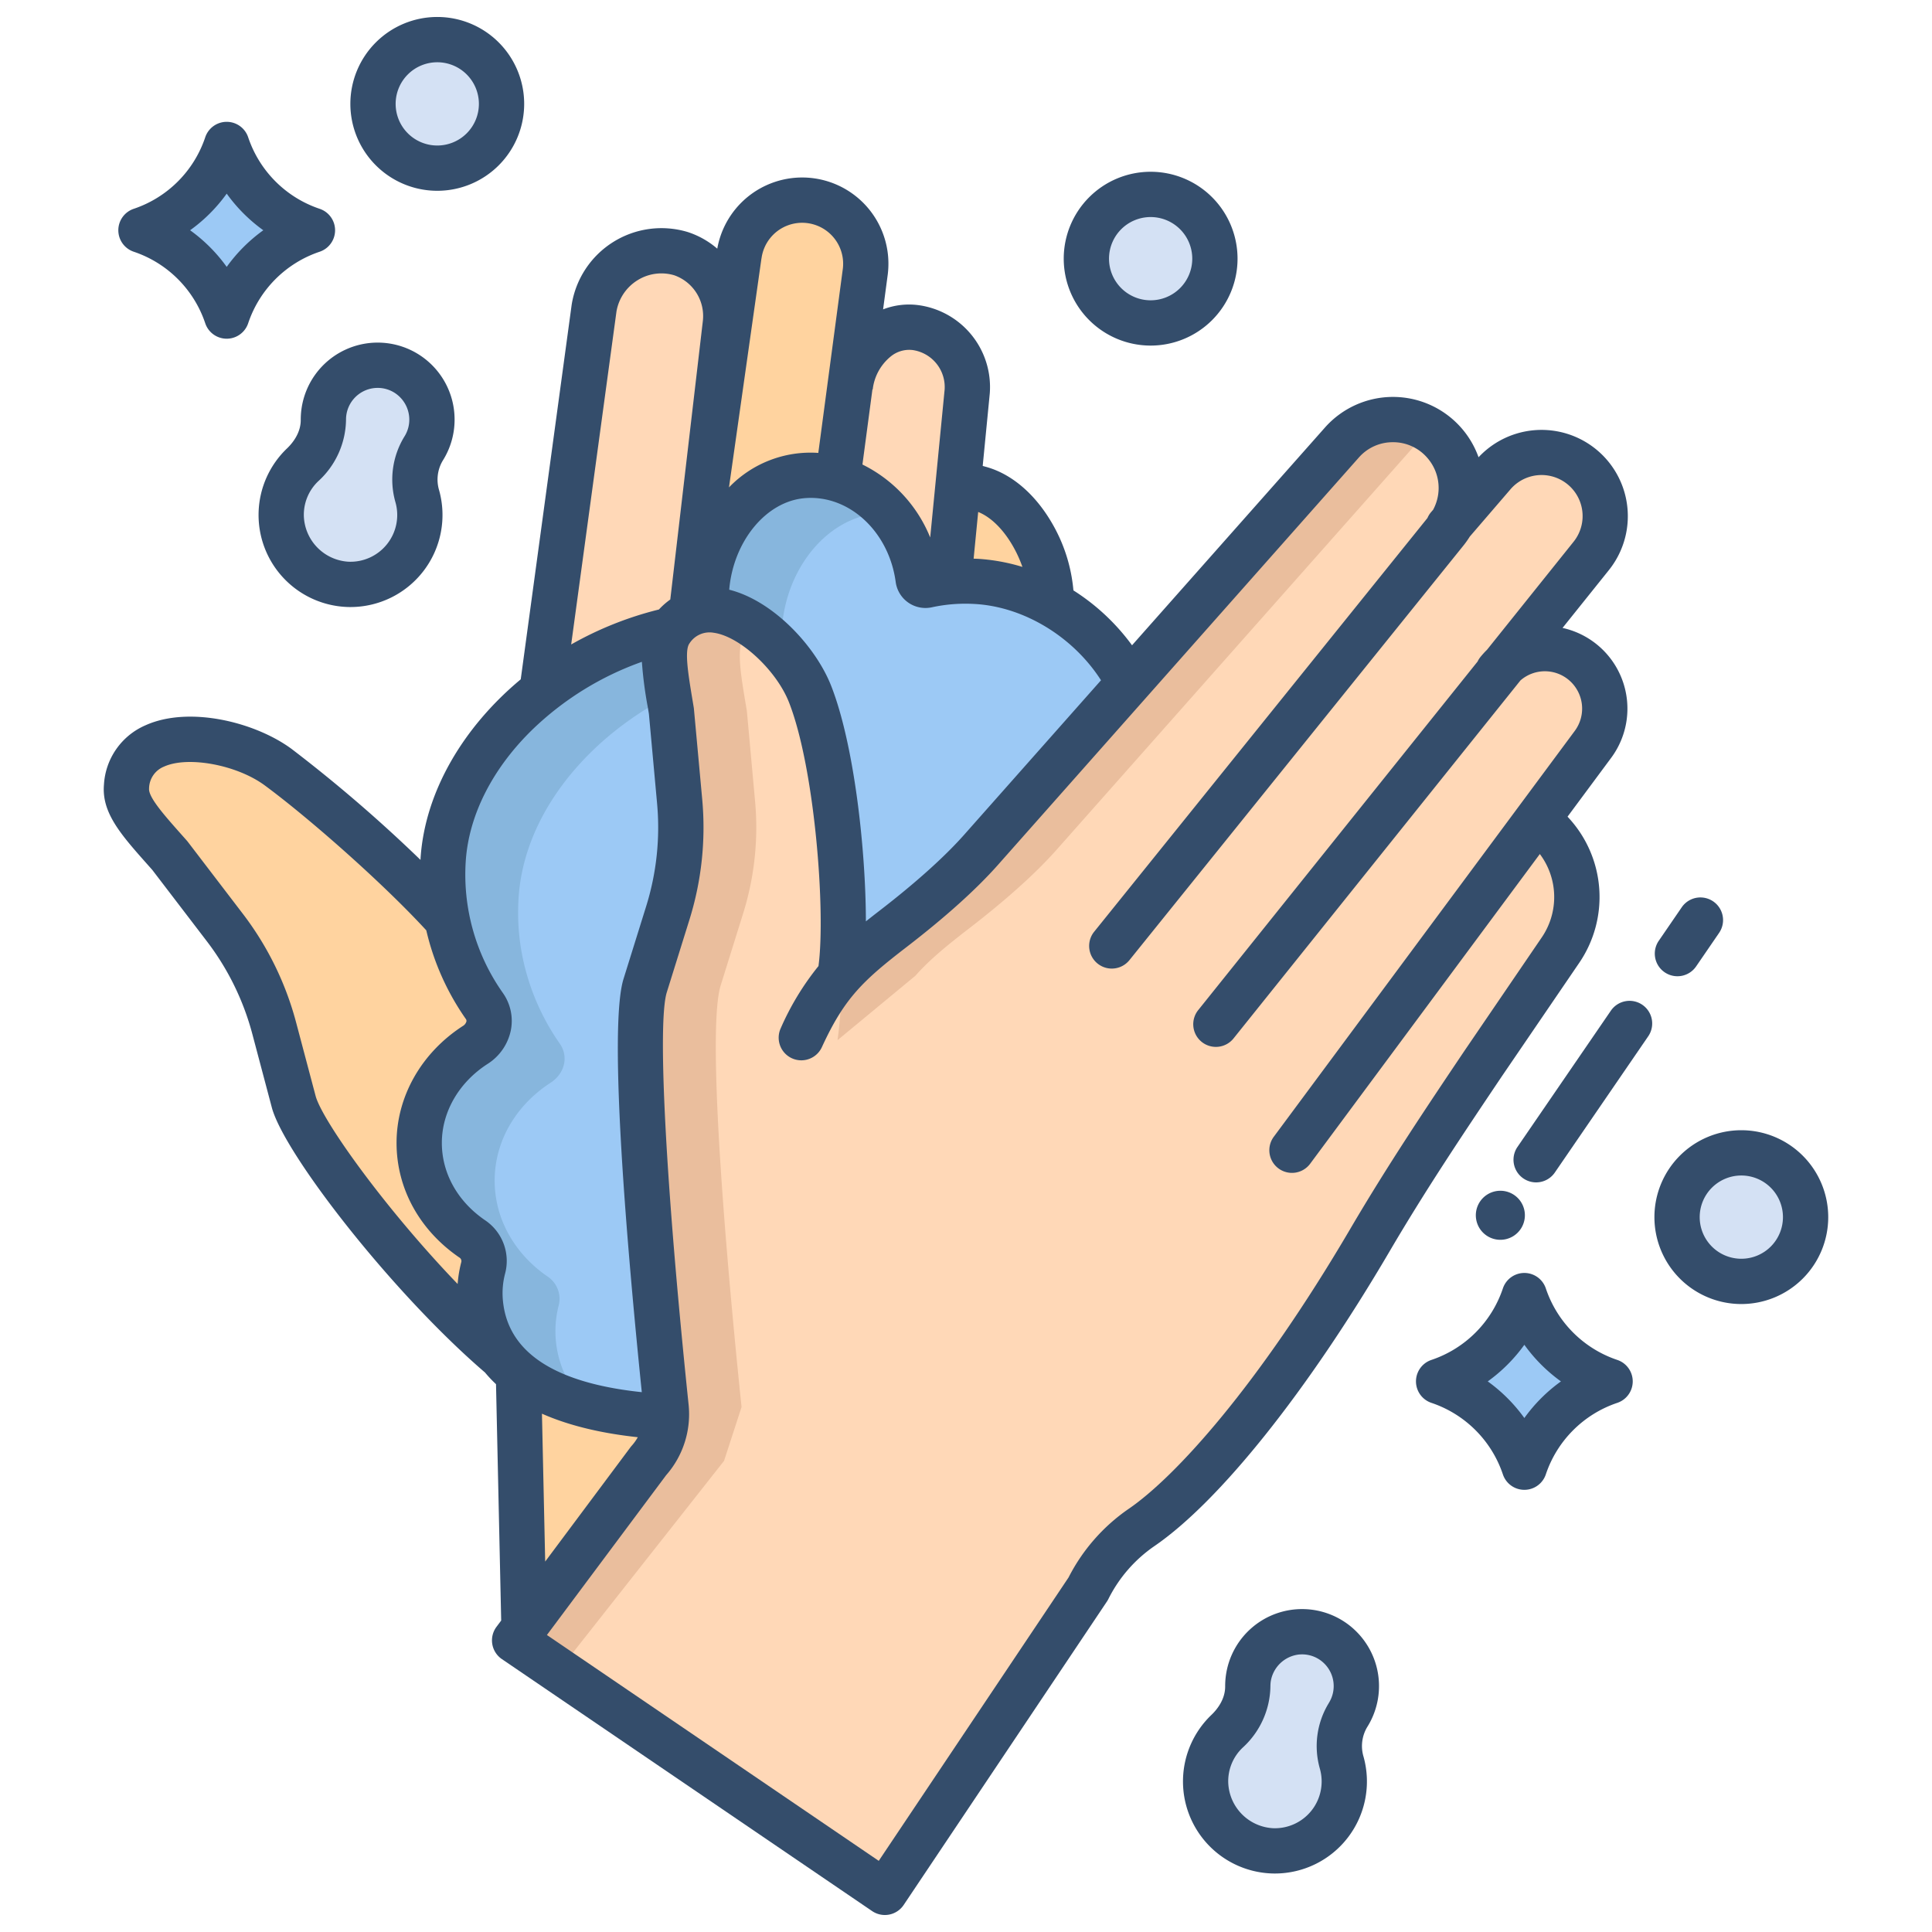 <svg id="Layer_1" height="512" viewBox="0 0 512 512" width="512" xmlns="http://www.w3.org/2000/svg" data-name="Layer 1"><path d="m461.5 305.52a17.03 17.03 0 1 1 -17.01 17.03 17.018 17.018 0 0 1 17.01-17.03z" fill="#d4e1f4"/><path d="m412.65 357.4a35.664 35.664 0 0 0 14.04 8.68 35.959 35.959 0 0 0 -22.72 22.74 35.974 35.974 0 0 0 -22.72-22.74 35.929 35.929 0 0 0 22.72-22.73 36 36 0 0 0 8.68 14.05z" fill="#9cc9f5"/><path d="m359.45 446.83a14.3 14.3 0 0 1 -2.23 7.69 15.862 15.862 0 0 0 -1.64 12.68 18.371 18.371 0 1 1 -30.39-8.41 16.537 16.537 0 0 0 5.49-11.9 15.292 15.292 0 0 1 .13-2.01 14.385 14.385 0 0 1 28.64 1.95z" fill="#d4e1f4"/><path d="m304.9 51.52a17.03 17.03 0 1 1 -17.01 17.03 17.018 17.018 0 0 1 17.01-17.03z" fill="#d4e1f4"/><path d="m259.023 129.75-5.64-1.55-.1-.01-3.2 33.06 27.76-1.07.06-.1c.43-11.61-7.69-27.25-18.88-30.33z" fill="#ffd39f"/><path d="m242.017 86.81a12.83 12.83 0 0 0 -1.74-.12c-8.05 0-14.62 7.59-15.54 15.87l-.08-.01-7.97 57.89-.02.06 33.5.5 3.2-33.06 2.36-24.16a15.89 15.89 0 0 0 -13.71-16.97z" fill="#ffd8b7"/><path d="m214.451 53.23a16.98 16.98 0 0 0 -19.444 14.18l-12.757 99.14 34.289-.05 12.182-94.66a16.908 16.908 0 0 0 -14.27-18.61z" fill="#ffd39f"/><path d="m180.8 71.33c-.1-.03-.2-.07-.3-.1a18.072 18.072 0 0 0 -23.06 14.42l-13.82 101.55 39.63-20.65 9.07-78.05a17.379 17.379 0 0 0 -11.52-17.17z" fill="#ffd8b7"/><path d="m176.6 375.46a18.427 18.427 0 0 1 -4.72 11.68l-32.81 43.97-.22-.16-1.46-66.93c7.43 6.01 19.7 10.4 39.21 11.44z" fill="#ffd39f"/><path d="m118.41 243.26-.26.05c-11.72-12.93-32.44-31.17-44.44-40.01-12.19-8.98-38.71-12.42-40.18 5.18-.44 5.21 4.39 10.25 11.47 18.24l14.54 19.02a76.518 76.518 0 0 1 13.15 26.81l5.16 19.48c2.79 10.11 30.18 46.38 55.16 67.63l41.29-14.48z" fill="#ffd39f"/><path d="m115.85 10.5a17.03 17.03 0 1 1 -17.01 17.03 17.011 17.011 0 0 1 17.01-17.03z" fill="#d4e1f4"/><path d="m114.47 111.21a14.373 14.373 0 0 1 -2.22 7.68 15.825 15.825 0 0 0 -1.65 12.68 18.373 18.373 0 1 1 -30.39-8.4 16.577 16.577 0 0 0 5.49-11.91 15.292 15.292 0 0 1 .13-2.01 14.385 14.385 0 0 1 28.64 1.96z" fill="#d4e1f4"/><path d="m68.76 52.34a35.966 35.966 0 0 0 14.04 8.68 35.959 35.959 0 0 0 -22.72 22.74 35.974 35.974 0 0 0 -22.72-22.74 35.929 35.929 0 0 0 22.72-22.73 36 36 0 0 0 8.68 14.05z" fill="#9cc9f5"/><path d="m278.51 159.93a46.589 46.589 0 0 0 -19.52-5.84 49.27 49.27 0 0 0 -7.6.11 47.3 47.3 0 0 0 -5.74.89 1.956 1.956 0 0 1 -2.33-1.66c-1.76-13-10.41-23.31-21.35-26.46a25.123 25.123 0 0 0 -8.97-.95c-15.57 1.16-27.04 18.13-25.76 35.61 10.56-.6 23.28 11.7 27.45 22.33 7.59 19.37 10.46 60.44 7.89 74.61l.01.01c3.69-4.17 8.1-7.81 14.08-12.42 8.66-6.67 17.19-14.02 23.34-20.97l39.13-44.17a51.025 51.025 0 0 0 -20.63-21.09z" fill="#9cc9f5"/><path d="m180.1 212.3-2.17-23.86c-.99-5.98-1.87-10.77-1.87-14.56 0-2.88.51-5.19 1.87-6.99a86.956 86.956 0 0 0 -34.31 16.31c-14.62 11.43-24.98 27.26-26.17 44.47a59.3 59.3 0 0 0 .96 15.59 61.466 61.466 0 0 0 9.94 23.32c2.42 3.48 1.27 7.96-2.44 10.36-8.98 5.81-14.82 15.26-14.82 25.94 0 10.35 5.49 19.55 14.01 25.4a7.09 7.09 0 0 1 2.96 7.67 27.4 27.4 0 0 0 4.95 23.71 27.8 27.8 0 0 0 4.38 4.36c7.43 6.01 19.7 10.4 39.21 11.44l-5.64-114.22 6-19.24a76.343 76.343 0 0 0 3.14-29.7z" fill="#9cc9f5"/><path d="m419.58 175.59a15.863 15.863 0 0 0 -21.02.6l23.09-28.81a16.876 16.876 0 0 0 -25.93-21.6l-10.98 12.76a18.117 18.117 0 0 0 -29.14-21.25l-56.46 63.73-39.13 44.17c-6.15 6.95-14.68 14.3-23.34 20.97-5.98 4.61-10.39 8.25-14.08 12.42l-.01-.01c2.57-14.17-.3-55.24-7.89-74.61-4.17-10.63-16.89-22.93-27.45-22.33a12.018 12.018 0 0 0 -3.99.92 13.154 13.154 0 0 0 -5.32 4.34c-1.36 1.8-1.87 4.11-1.87 6.99 0 3.79.88 8.58 1.87 14.56l2.17 23.86a76.343 76.343 0 0 1 -3.14 29.7l-6 19.24c-4.14 13.75 2.99 86.94 5.56 111.64l-4.64 14.26-32.81 43.97-2.69 3.61 98.12 66.78 53.87-80.42a43.124 43.124 0 0 1 14.17-16.3c13.41-9.2 35.67-33.81 60.48-76.09 9.76-16.64 19.58-31.28 30.04-46.84l20.45-30a25.091 25.091 0 0 0 -2.19-31.02l-3.67-4.01 14.5-19.55a15.912 15.912 0 0 0 -2.57-21.68z" fill="#ffd8b7"/><path d="m221.953 275.653 20.637-17.073c3.69-4.17 8.1-7.81 14.08-12.42 8.66-6.67 17.19-14.02 23.34-20.97l39.13-44.17 56.46-63.73a18.154 18.154 0 0 1 3.544-3.061 18.075 18.075 0 0 0 -23.544 3.061l-56.46 63.73-39.13 44.17c-4.526 5.114-30.97 27.526-37.177 32.643a99.338 99.338 0 0 1 -.88 17.82z" fill="#eabe9d"/><path d="m196.96 242a76.343 76.343 0 0 0 3.14-29.7l-2.17-23.86c-.99-5.98-1.87-10.77-1.87-14.56 0-2.88.51-5.19 1.87-6.99a15.9 15.9 0 0 1 1.232-1.454c-3.914-2.516-8.062-4.025-11.922-3.806a12.018 12.018 0 0 0 -3.99.92 13.154 13.154 0 0 0 -5.32 4.34c-1.36 1.8-1.87 4.11-1.87 6.99 0 3.79.88 8.58 1.87 14.56l2.17 23.86a76.343 76.343 0 0 1 -3.14 29.7l-6 19.24c-4.14 13.75 2.99 86.94 5.56 111.64l-4.64 14.26-35.5 47.58 11.72 7.98 43.78-55.56 4.64-14.26c-2.57-24.7-9.7-97.89-5.56-111.64z" fill="#eabe9d"/><path d="m221.97 126.97a25.123 25.123 0 0 0 -8.97-.95c-15.57 1.16-27.04 18.13-25.76 35.61 7.327-.416 15.691 5.379 21.52 12.516l-1.52-2.516c-1.28-17.48 10.19-34.45 25.76-35.61a25.243 25.243 0 0 1 2.62-.047 28.426 28.426 0 0 0 -13.65-9.003z" fill="#87b6dd"/><path d="m143.62 183.2c-14.62 11.43-24.98 27.26-26.17 44.47a59.3 59.3 0 0 0 .96 15.59 61.466 61.466 0 0 0 9.94 23.32c2.42 3.48 1.27 7.96-2.44 10.36-8.98 5.81-14.82 15.26-14.82 25.94 0 10.35 5.49 19.55 14.01 25.4a7.09 7.09 0 0 1 2.96 7.67 27.4 27.4 0 0 0 4.95 23.71 27.8 27.8 0 0 0 4.38 4.36c4.3 3.479 10.238 6.409 18.248 8.467a26.866 26.866 0 0 1 -2.628-2.827 27.4 27.4 0 0 1 -4.95-23.71 7.09 7.09 0 0 0 -2.96-7.67c-8.52-5.85-14.01-15.05-14.01-25.4 0-10.68 5.84-20.13 14.82-25.94 3.71-2.4 4.86-6.88 2.44-10.36a61.466 61.466 0 0 1 -9.94-23.32 59.3 59.3 0 0 1 -.96-15.59c1.19-17.21 11.55-33.04 26.17-44.47a87.577 87.577 0 0 1 13.646-8.748 69.423 69.423 0 0 1 -1.206-10.572c0-2.88.51-5.19 1.87-6.99a86.956 86.956 0 0 0 -34.31 16.31z" fill="#87b6dd"/><g fill="#344d6b"><path d="m418.465 255.232a30.956 30.956 0 0 0 -2.715-38.439l-.334-.367 11.552-15.578a21.9 21.9 0 0 0 -12.877-34.442l12.242-15.275a22.86 22.86 0 0 0 -34.5-29.954 24.089 24.089 0 0 0 -22.58-15.988h-.1a24.1 24.1 0 0 0 -18.033 8.12l-51.12 57.697a57.053 57.053 0 0 0 -15.533-14.545 42.763 42.763 0 0 0 -5.8-18.033c-4.485-7.637-10.657-12.862-17.377-14.711l-.863-.238 1.865-19.111c0-.042.008-.084.011-.125a21.907 21.907 0 0 0 -18.903-23.376 19.019 19.019 0 0 0 -9.37 1.12l1.247-9.357c0-.037.009-.073.013-.11a22.855 22.855 0 0 0 -45.207-6.62 22.712 22.712 0 0 0 -7.3-4.232l-.37-.128c-.062-.021-.125-.041-.188-.059a24.1 24.1 0 0 0 -30.713 19.189c-.009.056-.017.111-.025.166l-13.487 99.191c-15.207 12.667-25.319 29.687-26.534 47.225-.015.21-.018.42-.03.63a386.294 386.294 0 0 0 -34.172-29.417c-9.626-7.091-27.183-11.489-38.763-6.231a18.265 18.265 0 0 0 -10.955 15.752c-.62 7.432 4.515 13.211 11.622 21.209l1.194 1.346 14.409 18.845a70.022 70.022 0 0 1 12.116 24.7l5.181 19.534c3.38 12.259 31.737 48.862 56.463 70.107a33.425 33.425 0 0 0 2.917 3.092l1.371 62.639-1.248 1.672a6 6 0 0 0 1.434 8.548l98.117 66.778a6 6 0 0 0 8.361-1.621l53.868-80.424a5.767 5.767 0 0 0 .383-.659 37.174 37.174 0 0 1 12.2-14.024c17.281-11.853 40.557-41.015 62.263-78.01 9.791-16.686 19.531-31.182 29.82-46.5zm-159.236-119.555c5.105 2.046 9.471 8.151 11.723 14.559a51.111 51.111 0 0 0 -11.579-2.131c-.451-.029-.9-.035-1.352-.053zm-.628 24.4c13.009.838 25.875 8.8 33.18 20.2l-36.258 40.928c-5.211 5.883-13 12.869-22.517 20.2-1.24.955-2.407 1.87-3.537 2.77-.031-19.1-3.1-46.859-9.2-62.416-4.085-10.417-15.284-22.532-27.019-25.481 1.065-12.678 9.678-23.5 20.19-24.277 11.629-.86 22.13 8.9 23.927 22.226a7.958 7.958 0 0 0 9.566 6.716 41.854 41.854 0 0 1 11.667-.862zm-27.4-56.869.077.009a13.214 13.214 0 0 1 4.734-8.715 7.733 7.733 0 0 1 5.788-1.742 9.9 9.9 0 0 1 8.534 10.512l-3.822 39.164a37.041 37.041 0 0 0 -17.957-19.336zm-29.429-34.57c.023-.112.044-.225.061-.339a10.864 10.864 0 0 1 21.542 2.808l-6.516 48.92a29.963 29.963 0 0 0 -23.67 9.136zm-38.4 13.91a12.136 12.136 0 0 1 5.528-8.248 11.937 11.937 0 0 1 9.774-1.352l.14.049a11.447 11.447 0 0 1 7.443 12.114l-8.624 73.763a19.6 19.6 0 0 0 -3.013 2.649 91.822 91.822 0 0 0 -23.252 9.268zm-41.111 251.864a32.319 32.319 0 0 0 -.981 5.858c-19.177-19.94-35.821-43.228-37.626-49.779l-5.166-19.477a81.964 81.964 0 0 0 -14.183-28.914l-14.541-19.022c-.088-.115-.179-.226-.275-.334l-1.349-1.519c-4.539-5.109-8.826-9.934-8.634-12.241a6.326 6.326 0 0 1 3.959-5.824c6.342-2.879 19.309-.467 26.683 4.966 11.409 8.406 31.092 25.661 42.824 38.426a67.589 67.589 0 0 0 10.45 23.448.857.857 0 0 1 .181.712 2.055 2.055 0 0 1 -.954 1.193c-10.994 7.117-17.558 18.7-17.558 30.976 0 12.039 6.053 23.1 16.608 30.351a1.112 1.112 0 0 1 .562 1.18zm11.012 10.215a20.519 20.519 0 0 1 .59-7.148 13 13 0 0 0 -5.37-14.142c-7.246-4.977-11.4-12.434-11.4-20.459 0-8.192 4.515-16.007 12.079-20.9a13.846 13.846 0 0 0 6.206-8.943 12.838 12.838 0 0 0 -2.1-9.877 54.4 54.4 0 0 1 -9.841-35.074c.842-12.164 7.14-24.526 17.733-34.808a80.522 80.522 0 0 1 28.936-17.884 106.734 106.734 0 0 0 1.569 12.043l.294 1.776 2.158 23.637a70.078 70.078 0 0 1 -2.9 27.373l-6.015 19.292c-4.043 13.424 1.088 72.372 4.87 109.425-23.167-2.43-35.546-10.59-36.809-24.311zm10.351 30.013c7.767 3.439 16.705 5.305 25.4 6.235a12.376 12.376 0 0 1 -1.606 2.251c-.124.139-.242.282-.353.431l-22.584 30.274zm214.222-48.99c-24.559 41.857-46.426 65.767-58.7 74.186a49.211 49.211 0 0 0 -15.968 18.208l-50.3 75.1-87.94-59.852 31.59-42.346a24.491 24.491 0 0 0 5.96-18.682c-6.035-58.024-8.305-100.922-5.8-109.233l6-19.236a82.027 82.027 0 0 0 3.4-32.036l-2.188-23.859c-.013-.143-.032-.286-.055-.428l-.332-2.006c-1.121-6.746-2.18-13.118-.789-14.967a6.3 6.3 0 0 1 6.427-2.809c6.9.942 16.6 9.912 19.947 18.457 6.85 17.469 9.743 55.493 7.806 69.87a71.749 71.749 0 0 0 -10 16.475 6 6 0 1 0 10.905 5.009c6-13.065 10.941-17.667 22.516-26.583 10.255-7.9 18.389-15.218 24.177-21.751l95.589-107.9a11.936 11.936 0 0 1 9.048-4.077h.056a11.941 11.941 0 0 1 9.069 4.157 12.133 12.133 0 0 1 1.524 13.752l-.518.6a6 6 0 0 0 -.977 1.575l-88.372 109.7a6 6 0 0 0 9.344 7.528l88.645-110.03a24.53 24.53 0 0 0 1.6-2.273l10.759-12.505a10.875 10.875 0 0 1 16.7 13.932l-22.9 28.576a22.293 22.293 0 0 0 -1.779 1.959 6.037 6.037 0 0 0 -.714 1.151l-73.955 92.276a6 6 0 1 0 9.364 7.5l75.957-94.775a9.847 9.847 0 0 1 12.792-.122 9.919 9.919 0 0 1 1.6 13.5l-79.766 107.56a6 6 0 1 0 9.639 7.149l60.865-82.073a18.988 18.988 0 0 1 .478 22.145l-20.471 30.028c-9.959 14.821-20.257 30.147-30.233 47.15z"/><path d="m120.471 111.206a20.385 20.385 0 0 0 -40.588-2.746 20.822 20.822 0 0 0 -.183 2.826c.014 3.536-2.267 6.242-3.628 7.54a24.4 24.4 0 0 0 15.862 42.028q.488.019.973.019a24.4 24.4 0 0 0 23.478-30.9 9.817 9.817 0 0 1 .93-7.869 20.332 20.332 0 0 0 3.156-10.898zm-13.292 4.474a21.819 21.819 0 0 0 -2.358 17.5 12.393 12.393 0 0 1 -12.421 15.683 12.573 12.573 0 0 1 -11.872-11.952 12.253 12.253 0 0 1 3.83-9.4 22.415 22.415 0 0 0 7.342-16.273 8.395 8.395 0 0 1 7.46-8.391 8.722 8.722 0 0 1 .924-.049 8.293 8.293 0 0 1 5.6 2.15 8.434 8.434 0 0 1 2.785 6.258 8.346 8.346 0 0 1 -1.29 4.474z"/><path d="m358.7 431.659a20.378 20.378 0 0 0 -33.834 12.428 20.813 20.813 0 0 0 -.184 2.826c.014 3.535-2.267 6.242-3.628 7.54a24.4 24.4 0 0 0 15.862 42.028q.489.02.973.019a24.4 24.4 0 0 0 23.478-30.9 9.821 9.821 0 0 1 .93-7.869 20.411 20.411 0 0 0 -3.6-26.071zm-6.539 19.649a21.817 21.817 0 0 0 -2.358 17.5 12.392 12.392 0 0 1 -12.424 15.686 12.571 12.571 0 0 1 -11.879-11.956 12.249 12.249 0 0 1 3.829-9.4 22.411 22.411 0 0 0 7.345-16.271 8.887 8.887 0 0 1 .078-1.191 8.528 8.528 0 0 1 7.383-7.2 8.718 8.718 0 0 1 .923-.049 8.3 8.3 0 0 1 5.6 2.15 8.414 8.414 0 0 1 1.492 10.733z"/><path d="m115.85 50.561a23.031 23.031 0 1 0 -23-23.03 23.044 23.044 0 0 0 23 23.03zm0-34.061a11.031 11.031 0 1 1 -11 11.031 11.03 11.03 0 0 1 11-11.031z"/><path d="m461.5 299.521a23.031 23.031 0 1 0 23 23.031 23.044 23.044 0 0 0 -23-23.031zm0 34.062a11.031 11.031 0 1 1 11-11.031 11.03 11.03 0 0 1 -11 11.031z"/><path d="m304.9 91.583a23.031 23.031 0 1 0 -23-23.031 23.043 23.043 0 0 0 23 23.031zm0-34.062a11.031 11.031 0 1 1 -11 11.031 11.03 11.03 0 0 1 11-11.031z"/><path d="m35.459 66.715a30.081 30.081 0 0 1 18.928 18.942 6 6 0 0 0 11.385 0 30.081 30.081 0 0 1 18.928-18.942 6 6 0 0 0 0-11.383 30.082 30.082 0 0 1 -18.928-18.943 6 6 0 0 0 -11.385 0 30.082 30.082 0 0 1 -18.928 18.943 6 6 0 0 0 0 11.383zm24.621-15.4a42.344 42.344 0 0 0 9.7 9.705 42.368 42.368 0 0 0 -9.7 9.706 42.392 42.392 0 0 0 -9.7-9.706 42.368 42.368 0 0 0 9.7-9.702z"/><path d="m428.59 360.392a30.081 30.081 0 0 1 -18.928-18.942 6 6 0 0 0 -11.385 0 30.081 30.081 0 0 1 -18.928 18.942 6 6 0 0 0 0 11.383 30.083 30.083 0 0 1 18.928 18.942 6 6 0 0 0 11.385 0 30.083 30.083 0 0 1 18.928-18.942 6 6 0 0 0 0-11.383zm-24.621 15.4a42.368 42.368 0 0 0 -9.7-9.706 42.344 42.344 0 0 0 9.7-9.705 42.368 42.368 0 0 0 9.7 9.705 42.392 42.392 0 0 0 -9.7 9.703z"/><path d="m392.248 318.386a6.5 6.5 0 1 0 9.032-1.691 6.509 6.509 0 0 0 -9.032 1.691z"/><path d="m441.148 257.664a6 6 0 0 0 8.342-1.557l6.088-8.881a6 6 0 1 0 -9.9-6.786l-6.089 8.882a6 6 0 0 0 1.559 8.342z"/><path d="m435.239 266.285a6 6 0 0 0 -8.342 1.556l-24.753 36.11a6 6 0 1 0 9.9 6.785l24.754-36.11a6 6 0 0 0 -1.559-8.341z"/></g></svg>